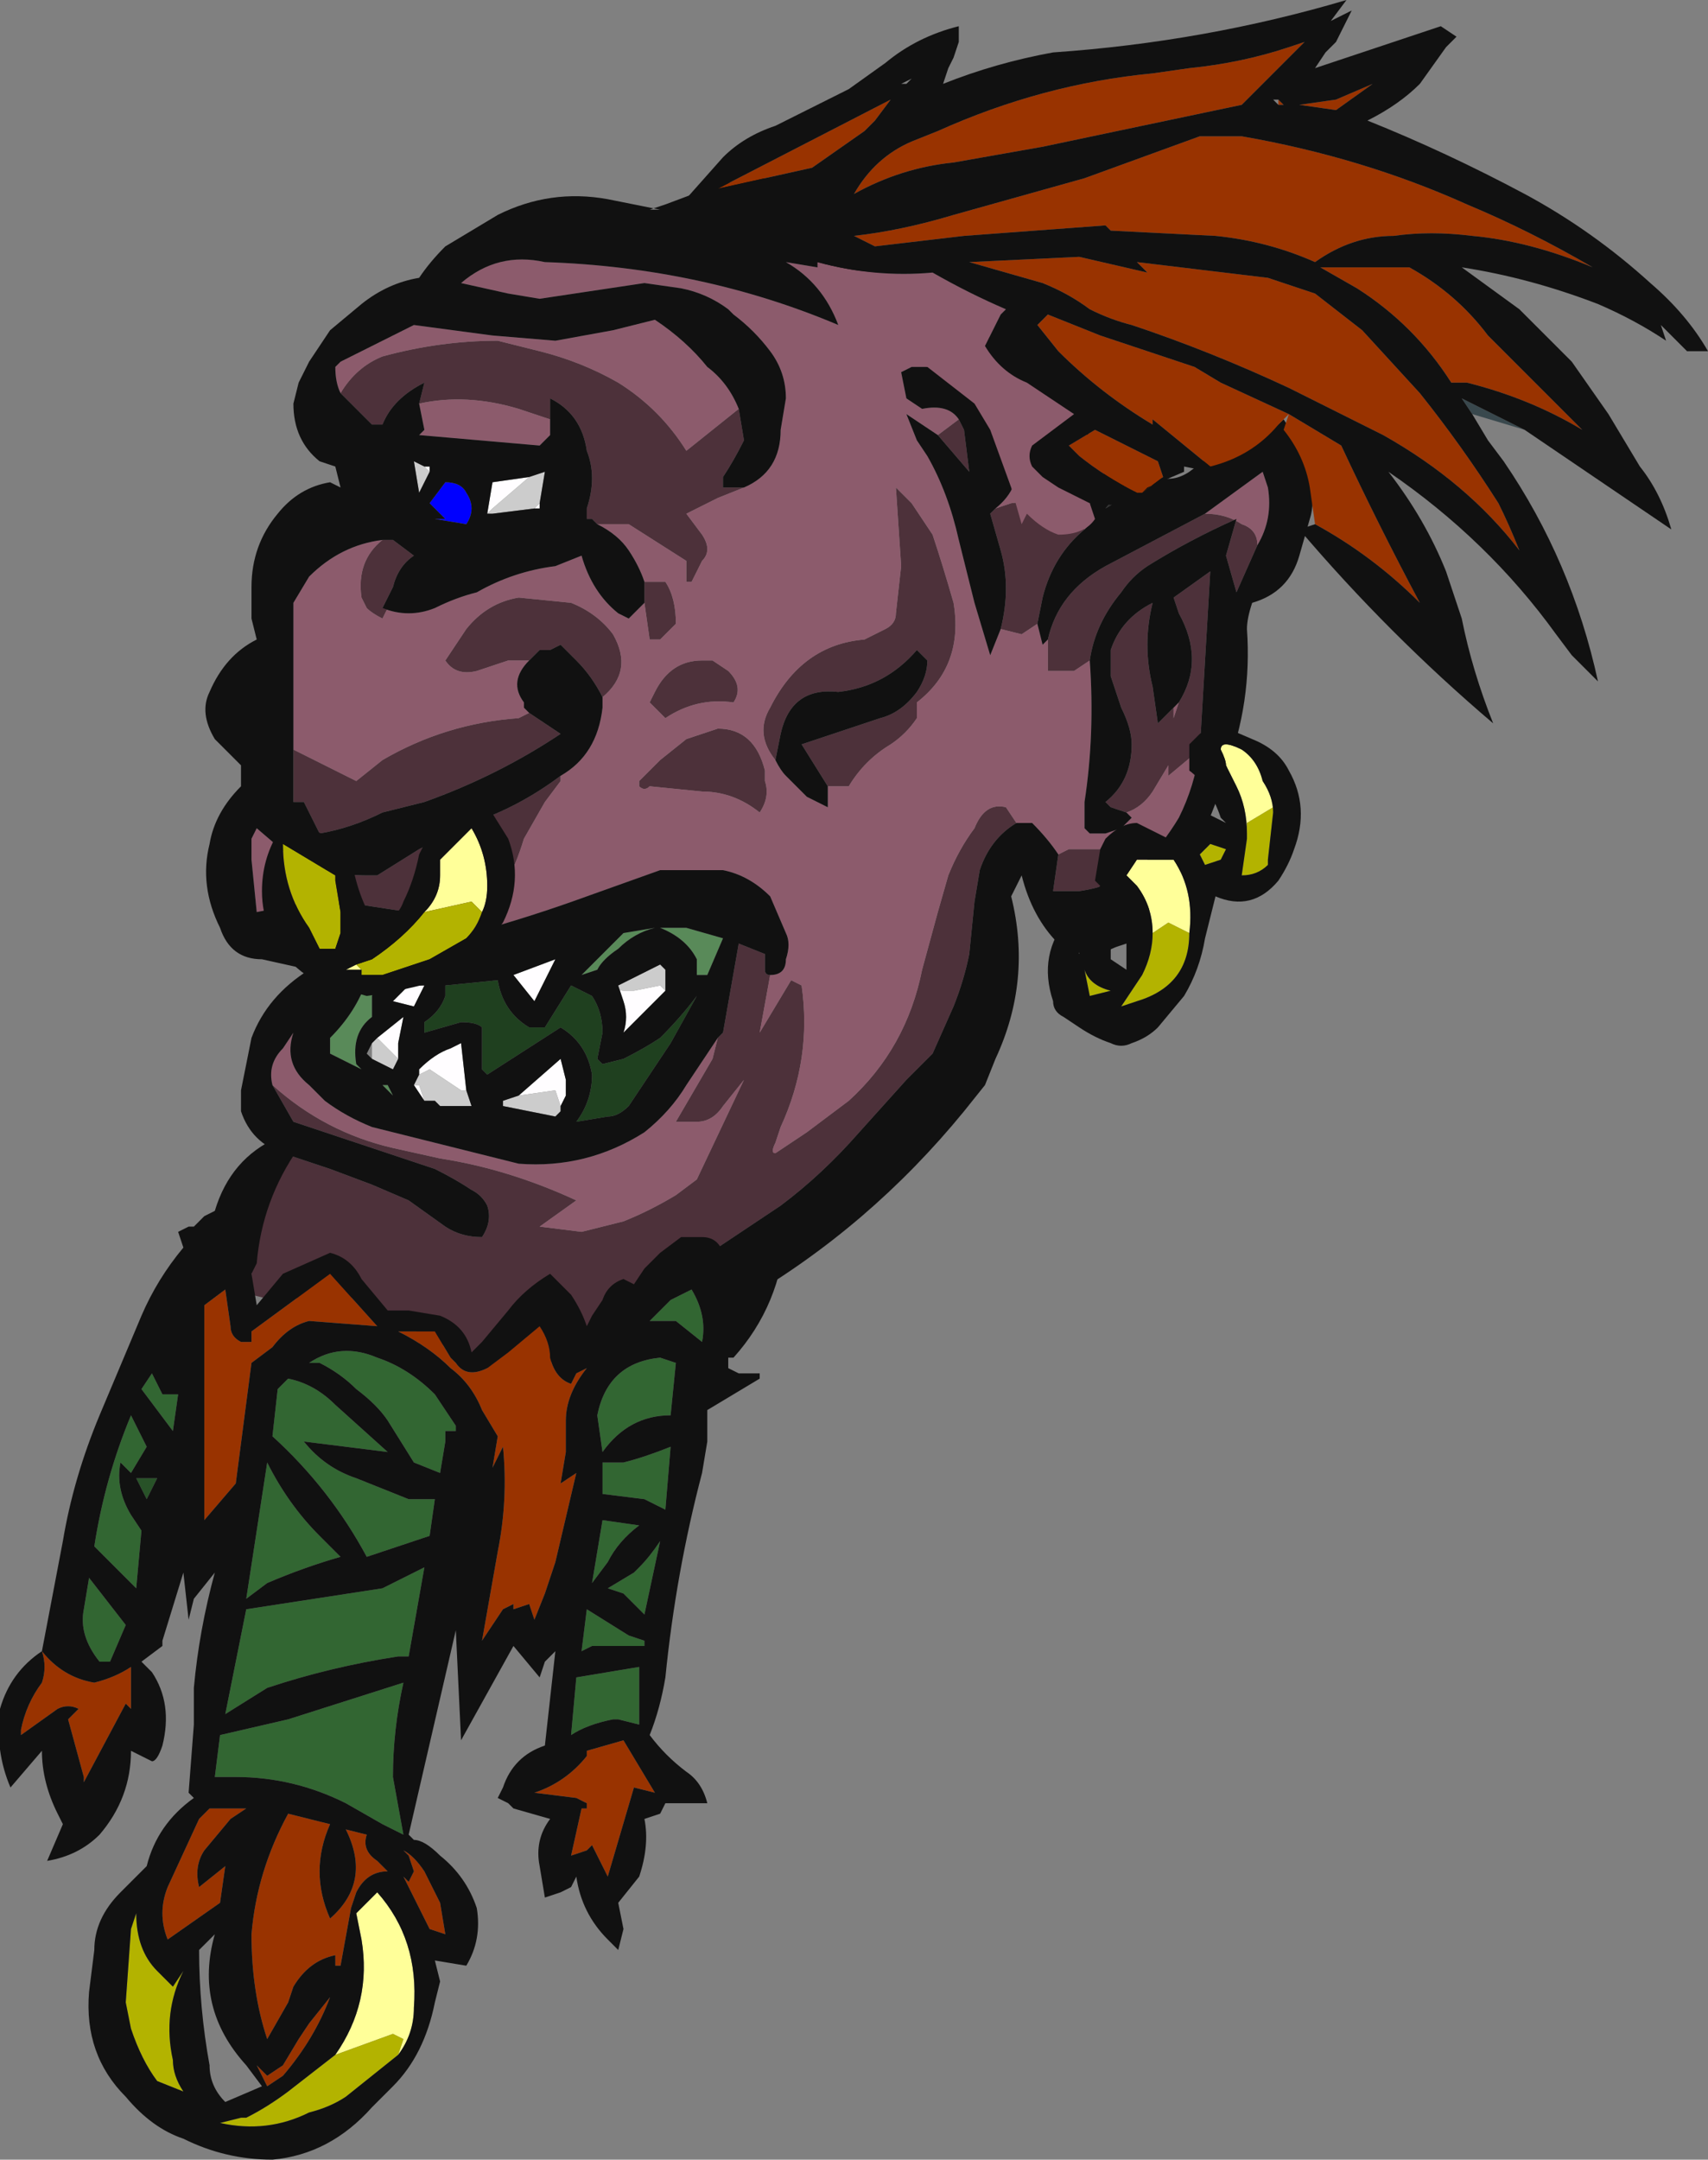 <?xml version="1.0" encoding="UTF-8" standalone="no"?>
<svg xmlns:ffdec="https://www.free-decompiler.com/flash" xmlns:xlink="http://www.w3.org/1999/xlink" ffdec:objectType="frame" height="144.2px" width="114.1px" xmlns="http://www.w3.org/2000/svg">
  <rect width="100%" height="100%" fill="#808080" stroke="none"/>
  <g transform="matrix(1.0, 0.0, 0.0, 1.0, 46.2, 83.65)">
    <use ffdec:characterId="41" height="20.6" transform="matrix(7.0, 0.0, 0.0, 7.0, -46.2, -83.65)" width="16.3" xlink:href="#shape0"/>
  </g>
  <defs>
    <g id="shape0" transform="matrix(1.0, 0.0, 0.0, 1.0, 6.6, 11.95)">
      <path d="M1.85 -9.3 L2.55 -8.95 1.85 -9.3 M2.95 -8.65 L3.5 -8.15 2.95 -8.65" fill="#121212" fill-rule="evenodd" stroke="none"/>
      <path d="M-2.5 -7.45 L-2.55 -7.5 -2.5 -7.5 -2.5 -7.45 M-1.55 -7.4 L-1.9 -7.1 -1.95 -7.05 -1.9 -7.35 -1.55 -7.4 M-1.5 -7.1 L-1.45 -7.15 -1.45 -7.1 -1.5 -7.1 M-2.8 -1.85 L-3.0 -2.05 -2.75 -2.25 -2.8 -2.0 -2.8 -1.85 M-0.25 -2.5 L-0.65 -2.1 Q-0.6 -2.25 -0.65 -2.4 L-0.7 -2.55 Q-0.7 -2.5 -0.65 -2.5 L-0.55 -2.5 -0.3 -2.55 -0.25 -2.5 M-1.95 -1.7 L-2.0 -1.75 -1.95 -1.7 M-2.55 -2.55 L-2.65 -2.35 -2.85 -2.4 -2.7 -2.55 -2.55 -2.55 M-2.6 -1.7 L-2.6 -1.75 Q-2.45 -1.9 -2.3 -1.95 L-2.2 -2.0 -2.15 -1.55 -2.2 -1.55 -2.5 -1.75 -2.6 -1.7 M-2.55 -1.45 L-2.65 -1.6 -2.6 -1.6 -2.55 -1.45 M-1.7 -2.65 L-1.3 -2.8 -1.5 -2.4 -1.7 -2.65 M-1.65 -1.5 L-1.25 -1.85 -1.2 -1.65 -1.2 -1.5 -1.25 -1.4 -1.3 -1.55 -1.65 -1.5" fill="#fffdff" fill-rule="evenodd" stroke="none"/>
      <path d="M-2.35 -7.35 Q-2.2 -7.35 -2.15 -7.25 -2.05 -7.1 -2.15 -6.95 L-2.45 -7.0 -2.35 -7.0 -2.5 -7.15 -2.35 -7.35" fill="#0000ff" fill-rule="evenodd" stroke="none"/>
      <path d="M4.45 -7.4 L3.95 -7.1 4.2 -7.4 4.45 -7.4 M3.9 -7.6 L3.85 -7.75 3.9 -7.6" fill="#333333" fill-rule="evenodd" stroke="none"/>
      <path d="M-2.55 -7.5 L-2.5 -7.45 -2.6 -7.25 -2.65 -7.55 -2.55 -7.5 M-1.95 -7.05 L-1.9 -7.1 -1.55 -7.4 -1.4 -7.45 -1.45 -7.15 -1.5 -7.1 -1.9 -7.05 -1.95 -7.05 M-3.05 -1.85 L-3.05 -2.0 -3.0 -2.05 -2.8 -1.85 -2.85 -1.75 -3.05 -1.85 M-0.7 -2.55 L-0.3 -2.75 -0.25 -2.7 -0.25 -2.5 -0.3 -2.55 -0.55 -2.5 -0.65 -2.5 Q-0.7 -2.5 -0.7 -2.55 M-2.15 -1.55 L-2.1 -1.4 -2.4 -1.4 -2.45 -1.45 -2.55 -1.45 -2.6 -1.6 -2.65 -1.6 -2.6 -1.7 -2.5 -1.75 -2.2 -1.55 -2.15 -1.55 M-1.8 -1.4 L-1.8 -1.45 -1.65 -1.5 -1.3 -1.55 -1.25 -1.4 -1.25 -1.35 -1.3 -1.3 -1.8 -1.4" fill="#cccccc" fill-rule="evenodd" stroke="none"/>
      <path d="M0.05 -2.65 L0.05 -2.8 Q-0.05 -3.0 -0.3 -3.1 L-0.05 -3.1 0.3 -3.0 0.15 -2.65 0.05 -2.65 M-3.1 -2.6 L-3.0 -2.6 -3.05 -2.45 -3.05 -2.25 Q-3.25 -2.1 -3.2 -1.8 L-3.15 -1.75 -3.45 -1.9 -3.45 -2.05 Q-3.2 -2.3 -3.1 -2.6 M-0.7 -2.9 Q-0.85 -2.8 -0.9 -2.7 L-1.05 -2.65 -0.65 -3.05 -0.35 -3.1 Q-0.55 -3.05 -0.7 -2.9 M-2.85 -1.5 L-2.95 -1.6 -2.9 -1.6 -2.85 -1.5" fill="#598a59" fill-rule="evenodd" stroke="none"/>
      <path d="M-2.0 -1.75 L-2.0 -2.15 Q-2.05 -2.2 -2.2 -2.2 L-2.55 -2.1 -2.55 -2.2 Q-2.4 -2.3 -2.35 -2.45 L-2.35 -2.55 -1.85 -2.6 Q-1.8 -2.3 -1.55 -2.15 L-1.4 -2.15 -1.15 -2.55 -0.95 -2.45 Q-0.85 -2.3 -0.85 -2.1 L-0.9 -1.85 -0.85 -1.8 -0.65 -1.85 Q-0.45 -1.95 -0.3 -2.05 -0.1 -2.25 0.05 -2.45 L-0.2 -2.0 Q-0.4 -1.7 -0.6 -1.4 -0.7 -1.3 -0.8 -1.3 L-1.1 -1.25 Q-0.95 -1.45 -0.95 -1.7 -1.0 -2.0 -1.25 -2.15 L-1.95 -1.7 -2.0 -1.75" fill="#1f401f" fill-rule="evenodd" stroke="none"/>
      <path d="M3.75 -6.9 Q3.45 -6.65 3.35 -6.25 L3.3 -6.0 3.15 -5.9 2.95 -5.95 Q3.05 -6.35 2.95 -6.7 L2.85 -7.05 2.9 -7.1 3.05 -7.15 Q3.4 -7.2 3.75 -6.9 M3.4 -5.85 Q3.5 -6.3 3.95 -6.55 L4.9 -7.05 Q5.1 -7.05 5.25 -6.95 5.4 -6.9 5.4 -6.75 L5.2 -6.3 5.1 -6.65 5.2 -7.0 Q4.75 -6.8 4.35 -6.55 4.2 -6.45 4.1 -6.3 3.85 -6.0 3.8 -5.65 L3.65 -5.55 3.4 -5.55 3.4 -5.85 M4.15 -4.2 L4.0 -4.25 3.95 -4.3 Q4.2 -4.5 4.2 -4.85 4.2 -5.0 4.1 -5.2 L4.0 -5.5 4.0 -5.75 Q4.1 -6.05 4.4 -6.2 4.3 -5.8 4.4 -5.4 L4.45 -5.05 4.6 -5.2 4.6 -5.1 4.65 -5.25 Q4.9 -5.65 4.65 -6.1 L4.6 -6.25 4.95 -6.5 4.85 -4.8 4.55 -4.55 4.55 -4.65 4.4 -4.4 Q4.3 -4.25 4.15 -4.2 M4.3 -3.7 Q4.05 -3.5 3.7 -3.45 L3.45 -3.45 3.5 -3.8 3.6 -3.85 4.0 -3.85 4.3 -3.7 M3.1 -4.1 Q2.85 -3.95 2.75 -3.65 L2.7 -3.35 2.65 -2.85 Q2.6 -2.6 2.5 -2.35 L2.3 -1.9 2.05 -1.65 1.6 -1.15 Q1.25 -0.75 0.85 -0.45 L0.1 0.05 -1.65 1.25 -3.3 0.4 -4.0 0.45 -4.2 0.4 -4.2 0.2 Q-4.1 -0.3 -4.0 -0.75 L-3.9 -0.95 -3.45 -0.8 -3.05 -0.65 -2.7 -0.5 -2.35 -0.25 Q-2.2 -0.15 -2.0 -0.15 -1.9 -0.3 -1.95 -0.45 -2.0 -0.55 -2.1 -0.6 -2.25 -0.7 -2.45 -0.8 L-3.8 -1.25 -4.0 -1.6 Q-3.5 -1.15 -2.85 -1.0 L-2.4 -0.9 Q-1.75 -0.8 -1.1 -0.5 L-1.45 -0.25 -1.05 -0.2 -0.65 -0.3 Q-0.4 -0.4 -0.15 -0.55 L0.05 -0.7 0.5 -1.65 0.3 -1.4 Q0.2 -1.25 0.05 -1.25 L-0.15 -1.25 0.2 -1.85 0.25 -2.05 0.3 -2.1 0.45 -2.95 0.7 -2.85 0.7 -2.7 Q0.7 -2.65 0.75 -2.65 L0.65 -2.1 0.95 -2.6 1.05 -2.55 Q1.15 -1.85 0.85 -1.2 L0.8 -1.05 Q0.75 -0.95 0.8 -0.95 0.95 -1.05 1.1 -1.15 L1.5 -1.45 Q2.05 -1.95 2.2 -2.7 L2.35 -3.25 2.45 -3.6 Q2.55 -3.85 2.7 -4.05 2.8 -4.3 3.0 -4.25 L3.1 -4.1 M0.5 -7.3 L0.25 -7.2 Q0.15 -7.15 0.05 -7.1 L-0.05 -7.05 0.1 -6.85 Q0.2 -6.7 0.1 -6.6 L0.0 -6.4 -0.05 -6.4 -0.05 -6.6 -0.6 -6.95 -0.9 -6.95 -0.95 -7.0 -1.0 -7.0 -1.0 -7.1 Q-0.9 -7.4 -1.0 -7.65 -1.05 -8.0 -1.35 -8.15 L-1.35 -7.95 -1.65 -8.05 Q-2.15 -8.2 -2.6 -8.1 L-2.55 -8.3 Q-2.85 -8.15 -2.95 -7.9 L-3.05 -7.9 -3.35 -8.2 Q-3.2 -8.45 -2.95 -8.55 -2.4 -8.7 -1.85 -8.7 L-1.45 -8.6 Q-1.05 -8.5 -0.7 -8.3 -0.3 -8.05 -0.05 -7.65 L0.45 -8.05 0.5 -7.75 Q0.4 -7.55 0.3 -7.4 L0.3 -7.3 0.5 -7.3 M-0.45 -6.4 L-0.25 -6.4 Q-0.15 -6.25 -0.15 -6.0 L-0.3 -5.85 -0.4 -5.85 -0.45 -6.2 -0.45 -6.4 M-2.95 -6.15 L-2.9 -6.15 -2.95 -6.05 Q-3.05 -6.1 -3.1 -6.15 L-3.15 -6.25 Q-3.2 -6.6 -2.95 -6.8 L-2.85 -6.8 -2.65 -6.65 Q-2.8 -6.55 -2.85 -6.35 L-2.95 -6.15 M-3.8 -4.8 L-3.2 -4.5 -2.95 -4.7 Q-2.35 -5.05 -1.65 -5.1 L-1.55 -5.15 -1.25 -4.95 Q-1.85 -4.55 -2.55 -4.3 L-2.95 -4.2 Q-3.25 -4.05 -3.55 -4.0 L-3.7 -4.3 -3.8 -4.3 -3.8 -4.8 M-1.55 -5.65 L-1.75 -5.65 -2.05 -5.55 Q-2.25 -5.5 -2.35 -5.65 L-2.15 -5.95 Q-1.95 -6.2 -1.65 -6.25 L-1.15 -6.2 Q-0.9 -6.1 -0.75 -5.9 -0.55 -5.55 -0.85 -5.3 -0.95 -5.5 -1.1 -5.65 L-1.25 -5.8 -1.35 -5.75 -1.45 -5.75 -1.55 -5.65 M-1.25 -4.55 L-1.25 -4.5 -1.4 -4.3 -1.6 -3.95 Q-1.75 -3.45 -2.05 -3.15 L-3.35 -3.35 -3.65 -3.35 -3.8 -3.75 Q-3.45 -3.6 -3.1 -3.6 L-3.0 -3.6 -2.6 -3.85 -2.1 -4.1 Q-1.65 -4.25 -1.25 -4.55 M0.8 -4.7 Q0.6 -4.95 0.75 -5.2 1.05 -5.8 1.65 -5.85 L1.85 -5.95 Q1.95 -6.0 1.95 -6.1 L2.0 -6.55 1.95 -7.3 2.1 -7.15 Q2.2 -7.0 2.3 -6.85 2.4 -6.55 2.5 -6.2 2.6 -5.6 2.15 -5.25 L2.15 -5.1 Q2.05 -4.95 1.9 -4.85 1.65 -4.7 1.5 -4.45 L1.3 -4.45 1.05 -4.85 1.8 -5.1 Q2.0 -5.15 2.15 -5.35 2.25 -5.5 2.25 -5.65 L2.15 -5.75 Q1.85 -5.4 1.4 -5.35 0.95 -5.4 0.85 -4.95 L0.8 -4.7 M2.55 -7.95 L2.6 -7.85 2.65 -7.45 2.35 -7.8 2.55 -7.95 M0.25 -5.0 Q0.6 -5.0 0.7 -4.6 L0.7 -4.5 Q0.75 -4.35 0.65 -4.2 0.4 -4.4 0.1 -4.4 L-0.4 -4.45 Q-0.45 -4.4 -0.5 -4.45 L-0.5 -4.5 -0.3 -4.7 -0.05 -4.9 0.25 -5.0 M0.2 -5.65 L0.35 -5.55 Q0.5 -5.4 0.4 -5.25 0.05 -5.3 -0.25 -5.1 L-0.4 -5.25 -0.35 -5.35 Q-0.2 -5.65 0.1 -5.65 L0.2 -5.65" fill="#4d313a" fill-rule="evenodd" stroke="none"/>
      <path d="M3.75 -7.85 L3.95 -7.4 Q3.75 -7.2 3.8 -6.95 L3.75 -6.9 Q3.4 -7.2 3.05 -7.15 L2.9 -7.1 Q3.15 -7.3 3.1 -7.6 L3.05 -7.85 2.3 -8.45 2.1 -8.45 2.0 -8.4 2.05 -8.15 2.2 -8.05 Q2.45 -8.1 2.55 -7.95 L2.35 -7.8 2.05 -8.0 2.15 -7.75 2.25 -7.6 Q2.45 -7.25 2.55 -6.8 L2.7 -6.2 2.85 -5.7 2.95 -5.95 3.15 -5.9 3.3 -6.0 3.35 -5.8 3.4 -5.85 3.4 -5.55 3.65 -5.55 3.8 -5.65 Q3.85 -4.95 3.75 -4.3 L3.75 -4.05 3.8 -4.0 3.95 -4.0 4.1 -4.05 4.2 -4.15 4.15 -4.2 Q4.3 -4.25 4.4 -4.4 L4.55 -4.65 4.55 -4.55 4.85 -4.8 Q4.8 -4.45 4.65 -4.15 4.5 -3.9 4.3 -3.7 L4.0 -3.85 3.6 -3.85 3.5 -3.8 Q3.4 -3.95 3.25 -4.1 L3.1 -4.1 3.0 -4.25 Q2.8 -4.3 2.7 -4.05 2.55 -3.85 2.45 -3.6 L2.35 -3.25 2.2 -2.7 Q2.05 -1.95 1.5 -1.45 L1.1 -1.15 Q0.95 -1.05 0.8 -0.95 0.75 -0.95 0.8 -1.05 L0.85 -1.2 Q1.15 -1.85 1.05 -2.55 L0.95 -2.6 0.65 -2.1 0.75 -2.65 Q0.9 -2.65 0.9 -2.8 0.95 -2.95 0.9 -3.05 L0.75 -3.4 Q0.55 -3.6 0.3 -3.65 L-0.3 -3.65 -1.0 -3.4 Q-1.55 -3.2 -2.1 -3.05 L-2.05 -3.15 Q-1.75 -3.45 -1.6 -3.95 L-1.4 -4.3 -1.25 -4.5 -1.25 -4.55 Q-0.9 -4.75 -0.85 -5.2 L-0.85 -5.3 Q-0.55 -5.55 -0.75 -5.9 -0.9 -6.1 -1.15 -6.2 L-1.65 -6.25 Q-1.95 -6.2 -2.15 -5.95 L-2.35 -5.65 Q-2.25 -5.5 -2.05 -5.55 L-1.75 -5.65 -1.55 -5.65 Q-1.75 -5.45 -1.6 -5.25 L-1.6 -5.2 -1.55 -5.15 -1.65 -5.1 Q-2.35 -5.05 -2.95 -4.7 L-3.2 -4.5 -3.8 -4.8 -3.8 -6.2 -3.65 -6.45 Q-3.35 -6.75 -2.95 -6.8 -3.2 -6.6 -3.15 -6.25 L-3.1 -6.15 Q-3.05 -6.1 -2.95 -6.05 L-2.9 -6.15 -2.95 -6.15 Q-2.7 -6.05 -2.45 -6.15 -2.25 -6.25 -2.05 -6.3 -1.7 -6.5 -1.3 -6.55 L-1.05 -6.65 Q-0.95 -6.3 -0.7 -6.1 L-0.6 -6.05 -0.45 -6.2 -0.4 -5.85 -0.3 -5.85 -0.15 -6.0 Q-0.15 -6.25 -0.25 -6.4 L-0.45 -6.4 Q-0.5 -6.55 -0.6 -6.7 -0.7 -6.85 -0.9 -6.95 L-0.6 -6.95 -0.05 -6.6 -0.05 -6.4 0.0 -6.4 0.1 -6.6 Q0.2 -6.7 0.1 -6.85 L-0.05 -7.05 0.05 -7.1 Q0.15 -7.15 0.25 -7.2 L0.5 -7.3 Q0.85 -7.45 0.85 -7.85 L0.9 -8.15 Q0.9 -8.4 0.75 -8.6 0.6 -8.8 0.4 -8.95 L0.35 -9.0 Q0.15 -9.15 -0.1 -9.2 L-0.45 -9.25 -1.45 -9.1 -1.75 -9.15 -2.2 -9.25 Q-1.85 -9.55 -1.4 -9.45 0.1 -9.4 1.4 -8.85 1.25 -9.25 0.9 -9.45 L1.2 -9.4 1.8 -9.35 1.85 -9.3 2.55 -8.95 2.95 -8.65 3.5 -8.15 3.75 -7.85 M4.9 -7.05 L5.45 -7.45 5.5 -7.3 Q5.55 -7.0 5.4 -6.75 5.4 -6.9 5.25 -6.95 5.1 -7.05 4.9 -7.05 M4.6 -5.2 L4.65 -5.25 4.6 -5.1 4.6 -5.2 M-3.35 -8.2 Q-3.4 -8.3 -3.4 -8.45 L-3.35 -8.5 -2.65 -8.85 -1.9 -8.75 -1.3 -8.7 -0.75 -8.8 -0.35 -8.9 Q-0.05 -8.7 0.15 -8.45 0.35 -8.3 0.45 -8.05 L-0.05 -7.65 Q-0.3 -8.05 -0.7 -8.3 -1.05 -8.5 -1.45 -8.6 L-1.85 -8.7 Q-2.4 -8.7 -2.95 -8.55 -3.2 -8.45 -3.35 -8.2 M1.3 -4.45 L1.5 -4.45 Q1.65 -4.7 1.9 -4.85 2.05 -4.95 2.15 -5.1 L2.15 -5.25 Q2.6 -5.6 2.5 -6.2 2.4 -6.55 2.3 -6.85 2.2 -7.0 2.1 -7.15 L1.95 -7.3 2.0 -6.55 1.95 -6.1 Q1.95 -6.0 1.85 -5.95 L1.65 -5.85 Q1.05 -5.8 0.75 -5.2 0.6 -4.95 0.8 -4.7 0.85 -4.6 0.9 -4.55 L1.1 -4.35 Q1.2 -4.3 1.3 -4.25 L1.3 -4.45 M0.2 -5.65 L0.1 -5.65 Q-0.2 -5.65 -0.35 -5.35 L-0.4 -5.25 -0.25 -5.1 Q0.05 -5.3 0.4 -5.25 0.5 -5.4 0.35 -5.55 L0.2 -5.65 M0.25 -5.0 L-0.05 -4.9 -0.3 -4.7 -0.5 -4.5 -0.5 -4.45 Q-0.45 -4.4 -0.4 -4.45 L0.1 -4.4 Q0.4 -4.4 0.65 -4.2 0.75 -4.35 0.7 -4.5 L0.7 -4.6 Q0.6 -5.0 0.25 -5.0 M0.25 -2.05 L0.2 -1.85 -0.15 -1.25 0.05 -1.25 Q0.2 -1.25 0.3 -1.4 L0.5 -1.65 0.05 -0.7 -0.15 -0.55 Q-0.4 -0.4 -0.65 -0.3 L-1.05 -0.2 -1.45 -0.25 -1.1 -0.5 Q-1.75 -0.8 -2.4 -0.9 L-2.85 -1.0 Q-3.5 -1.15 -4.0 -1.6 -4.05 -1.8 -3.9 -1.95 L-3.8 -2.1 Q-3.9 -1.8 -3.65 -1.6 L-3.5 -1.45 Q-3.3 -1.3 -3.05 -1.2 L-1.65 -0.85 Q-1.0 -0.8 -0.45 -1.15 -0.2 -1.35 -0.05 -1.6 L0.25 -2.05 M-2.6 -8.1 Q-2.15 -8.2 -1.65 -8.05 L-1.35 -7.95 -1.35 -7.8 -1.45 -7.7 -2.6 -7.8 -2.55 -7.85 -2.6 -8.1 M-3.8 -3.75 L-3.65 -3.35 -4.15 -3.25 -4.2 -3.75 -4.2 -3.95 -4.15 -4.05 -3.8 -3.75" fill="#8c5b6c" fill-rule="evenodd" stroke="none"/>
      <path d="M4.45 -7.4 Q4.6 -7.35 4.75 -7.45 L4.95 -7.6 5.15 -7.65 Q5.45 -7.75 5.65 -7.95 L5.85 -7.65 5.9 -7.35 Q5.95 -7.15 5.9 -7.0 L5.8 -6.65 Q5.7 -6.3 5.35 -6.2 5.3 -6.05 5.3 -5.95 5.35 -5.25 5.1 -4.6 4.95 -4.05 4.65 -3.6 L4.1 -2.95 Q3.8 -2.75 3.5 -2.95 3.25 -3.2 3.15 -3.6 L3.05 -3.4 Q3.25 -2.6 2.9 -1.85 L2.8 -1.6 2.6 -1.35 Q1.7 -0.25 0.5 0.45 L0.1 0.05 0.85 -0.45 Q1.25 -0.75 1.6 -1.15 L2.05 -1.65 2.3 -1.9 2.5 -2.35 Q2.6 -2.6 2.65 -2.85 L2.7 -3.35 2.75 -3.65 Q2.85 -3.95 3.1 -4.1 L3.25 -4.1 Q3.4 -3.95 3.5 -3.8 L3.45 -3.45 3.7 -3.45 Q4.05 -3.5 4.3 -3.7 4.5 -3.9 4.65 -4.15 4.8 -4.45 4.85 -4.8 L4.95 -6.5 4.6 -6.25 4.65 -6.1 Q4.9 -5.65 4.65 -5.25 L4.6 -5.2 4.45 -5.05 4.4 -5.4 Q4.3 -5.8 4.4 -6.2 4.1 -6.05 4.0 -5.75 L4.0 -5.5 4.1 -5.2 Q4.2 -5.0 4.2 -4.85 4.2 -4.5 3.95 -4.3 L4.0 -4.25 4.15 -4.2 4.2 -4.15 4.1 -4.05 3.95 -4.0 3.8 -4.0 3.75 -4.05 3.75 -4.3 Q3.85 -4.95 3.8 -5.65 3.85 -6.0 4.1 -6.3 4.2 -6.45 4.35 -6.55 4.75 -6.8 5.2 -7.0 L5.1 -6.65 5.2 -6.3 5.4 -6.75 Q5.55 -7.0 5.5 -7.3 L5.45 -7.45 4.9 -7.05 3.95 -6.55 Q3.5 -6.3 3.4 -5.85 L3.35 -5.8 3.3 -6.0 3.35 -6.25 Q3.45 -6.65 3.75 -6.9 L3.8 -6.95 Q3.75 -7.2 3.95 -7.4 L3.75 -7.85 3.85 -7.75 3.9 -7.6 4.2 -7.4 3.95 -7.1 4.45 -7.4 M-3.9 -0.95 Q-4.2 -1.05 -4.3 -1.35 L-4.3 -1.55 Q-4.25 -1.8 -4.2 -2.05 -4.05 -2.45 -3.65 -2.7 L-4.1 -2.8 Q-4.4 -2.8 -4.5 -3.1 -4.7 -3.5 -4.6 -3.9 -4.55 -4.2 -4.3 -4.45 L-4.3 -4.65 -4.55 -4.9 Q-4.7 -5.15 -4.6 -5.35 -4.45 -5.7 -4.15 -5.85 L-4.2 -6.05 -4.2 -6.35 Q-4.2 -6.75 -3.95 -7.05 -3.75 -7.3 -3.45 -7.35 L-3.35 -7.3 -3.4 -7.5 -3.55 -7.55 Q-3.8 -7.75 -3.8 -8.1 L-3.75 -8.3 -3.65 -8.5 -3.45 -8.8 -3.15 -9.05 Q-2.9 -9.25 -2.6 -9.3 -2.5 -9.45 -2.35 -9.6 L-1.85 -9.9 Q-1.35 -10.15 -0.8 -10.05 L-0.3 -9.95 -0.4 -9.95 -0.25 -10.0 0.15 -10.15 Q0.45 -10.25 0.75 -10.25 L1.8 -9.35 1.2 -9.4 0.9 -9.45 Q1.25 -9.25 1.4 -8.85 0.1 -9.4 -1.4 -9.45 -1.85 -9.55 -2.2 -9.25 L-1.75 -9.15 -1.45 -9.1 -0.45 -9.25 -0.1 -9.2 Q0.15 -9.15 0.35 -9.0 L0.4 -8.95 Q0.6 -8.8 0.75 -8.6 0.9 -8.4 0.9 -8.15 L0.85 -7.85 Q0.85 -7.45 0.5 -7.3 L0.3 -7.3 0.3 -7.4 Q0.4 -7.55 0.5 -7.75 L0.45 -8.05 Q0.35 -8.3 0.15 -8.45 -0.05 -8.7 -0.35 -8.9 L-0.75 -8.8 -1.3 -8.7 -1.9 -8.75 -2.65 -8.85 -3.35 -8.5 -3.4 -8.45 Q-3.4 -8.3 -3.35 -8.2 L-3.05 -7.9 -2.95 -7.9 Q-2.85 -8.15 -2.55 -8.3 L-2.6 -8.1 -2.55 -7.85 -2.6 -7.8 -1.45 -7.7 -1.35 -7.8 -1.35 -7.95 -1.35 -8.15 Q-1.05 -8.0 -1.0 -7.65 -0.9 -7.4 -1.0 -7.1 L-1.0 -7.0 -0.95 -7.0 -0.9 -6.95 Q-0.7 -6.85 -0.6 -6.7 -0.5 -6.55 -0.45 -6.4 L-0.45 -6.2 -0.6 -6.05 -0.7 -6.1 Q-0.95 -6.3 -1.05 -6.65 L-1.3 -6.55 Q-1.7 -6.5 -2.05 -6.3 -2.25 -6.25 -2.45 -6.15 -2.7 -6.05 -2.95 -6.15 L-2.85 -6.35 Q-2.8 -6.55 -2.65 -6.65 L-2.85 -6.8 -2.95 -6.8 Q-3.35 -6.75 -3.65 -6.45 L-3.8 -6.2 -3.8 -4.8 -3.8 -4.3 -3.7 -4.3 -3.55 -4.0 Q-3.25 -4.05 -2.95 -4.2 L-2.55 -4.3 Q-1.85 -4.55 -1.25 -4.95 L-1.55 -5.15 -1.6 -5.2 -1.6 -5.25 Q-1.75 -5.45 -1.55 -5.65 L-1.45 -5.75 -1.35 -5.75 -1.25 -5.8 -1.1 -5.65 Q-0.95 -5.5 -0.85 -5.3 L-0.85 -5.2 Q-0.9 -4.75 -1.25 -4.55 -1.65 -4.25 -2.1 -4.1 L-2.6 -3.85 -3.0 -3.6 -3.1 -3.6 Q-3.45 -3.6 -3.8 -3.75 L-4.15 -4.05 -4.2 -3.95 -4.2 -3.75 -4.15 -3.25 -3.65 -3.35 -3.35 -3.35 -2.05 -3.15 -2.1 -3.05 Q-1.55 -3.2 -1.0 -3.4 L-0.3 -3.65 0.3 -3.65 Q0.55 -3.6 0.75 -3.4 L0.9 -3.05 Q0.95 -2.95 0.9 -2.8 0.9 -2.65 0.75 -2.65 0.7 -2.65 0.7 -2.7 L0.7 -2.85 0.45 -2.95 0.3 -2.1 0.25 -2.05 -0.05 -1.6 Q-0.2 -1.35 -0.45 -1.15 -1.0 -0.8 -1.65 -0.85 L-3.05 -1.2 Q-3.3 -1.3 -3.5 -1.45 L-3.65 -1.6 Q-3.9 -1.8 -3.8 -2.1 L-3.9 -1.95 Q-4.05 -1.8 -4.0 -1.6 L-3.8 -1.25 -2.45 -0.8 Q-2.25 -0.7 -2.1 -0.6 -2.0 -0.55 -1.95 -0.45 -1.9 -0.3 -2.0 -0.15 -2.2 -0.15 -2.35 -0.25 L-2.7 -0.5 -3.05 -0.65 -3.45 -0.8 -3.9 -0.95 M2.55 -7.95 Q2.45 -8.1 2.2 -8.05 L2.05 -8.15 2.0 -8.4 2.1 -8.45 2.3 -8.45 3.05 -7.85 3.1 -7.6 Q3.15 -7.3 2.9 -7.1 L2.85 -7.05 2.95 -6.7 Q3.05 -6.35 2.95 -5.95 L2.85 -5.7 2.7 -6.2 2.55 -6.8 Q2.45 -7.25 2.25 -7.6 L2.15 -7.75 2.05 -8.0 2.35 -7.8 2.65 -7.45 2.6 -7.85 2.55 -7.95 M0.8 -4.7 L0.85 -4.95 Q0.95 -5.4 1.4 -5.35 1.85 -5.4 2.15 -5.75 L2.25 -5.65 Q2.25 -5.5 2.15 -5.35 2.0 -5.15 1.8 -5.1 L1.05 -4.85 1.3 -4.45 1.3 -4.25 Q1.2 -4.3 1.1 -4.35 L0.9 -4.55 Q0.85 -4.6 0.8 -4.7 M0.05 -2.65 L0.15 -2.65 0.3 -3.0 -0.05 -3.1 -0.3 -3.1 Q-0.05 -3.0 0.05 -2.8 L0.05 -2.65 M-2.55 -7.5 L-2.65 -7.55 -2.6 -7.25 -2.5 -7.45 -2.5 -7.5 -2.55 -7.5 M-2.35 -7.35 L-2.5 -7.15 -2.35 -7.0 -2.45 -7.0 -2.15 -6.95 Q-2.05 -7.1 -2.15 -7.25 -2.2 -7.35 -2.35 -7.35 M-1.55 -7.4 L-1.9 -7.35 -1.95 -7.05 -1.9 -7.05 -1.5 -7.1 -1.45 -7.1 -1.45 -7.15 -1.4 -7.45 -1.55 -7.4 M-3.1 -2.6 Q-3.2 -2.3 -3.45 -2.05 L-3.45 -1.9 -3.15 -1.75 -3.2 -1.8 Q-3.25 -2.1 -3.05 -2.25 L-3.05 -2.45 -3.0 -2.6 -3.1 -2.6 M-3.05 -1.85 L-2.85 -1.75 -2.8 -1.85 -2.8 -2.0 -2.75 -2.25 -3.0 -2.05 -3.05 -2.0 -3.1 -1.9 -3.05 -1.85 M-0.7 -2.9 Q-0.55 -3.05 -0.35 -3.1 L-0.65 -3.05 -1.05 -2.65 -0.9 -2.7 Q-0.85 -2.8 -0.7 -2.9 M-0.25 -2.5 L-0.25 -2.7 -0.3 -2.75 -0.7 -2.55 -0.65 -2.4 Q-0.6 -2.25 -0.65 -2.1 L-0.25 -2.5 M-0.7 -2.55 L-0.7 -2.55 M-1.95 -1.7 L-1.25 -2.15 Q-1.0 -2.0 -0.95 -1.7 -0.95 -1.45 -1.1 -1.25 L-0.8 -1.3 Q-0.7 -1.3 -0.6 -1.4 -0.4 -1.7 -0.2 -2.0 L0.05 -2.45 Q-0.1 -2.25 -0.3 -2.05 -0.45 -1.95 -0.65 -1.85 L-0.85 -1.8 -0.9 -1.85 -0.85 -2.1 Q-0.85 -2.3 -0.95 -2.45 L-1.15 -2.55 -1.4 -2.15 -1.55 -2.15 Q-1.8 -2.3 -1.85 -2.6 L-2.35 -2.55 -2.35 -2.45 Q-2.4 -2.3 -2.55 -2.2 L-2.55 -2.1 -2.2 -2.2 Q-2.05 -2.2 -2.0 -2.15 L-2.0 -1.75 -1.95 -1.7 M-2.15 -1.55 L-2.2 -2.0 -2.3 -1.95 Q-2.45 -1.9 -2.6 -1.75 L-2.6 -1.7 -2.65 -1.6 -2.55 -1.45 -2.45 -1.45 -2.4 -1.4 -2.1 -1.4 -2.15 -1.55 M-2.55 -2.55 L-2.7 -2.55 -2.85 -2.4 -2.65 -2.35 -2.55 -2.55 M-1.7 -2.65 L-1.5 -2.4 -1.3 -2.8 -1.7 -2.65 M-1.8 -1.45 L-1.8 -1.4 -1.3 -1.3 -1.25 -1.35 -1.25 -1.4 -1.2 -1.5 -1.2 -1.65 -1.25 -1.85 -1.65 -1.5 -1.8 -1.45 M-2.85 -1.5 L-2.9 -1.6 -2.95 -1.6 -2.85 -1.5" fill="#111111" fill-rule="evenodd" stroke="none"/>
      <path d="M4.4 -3.05 Q4.4 -3.3 4.25 -3.5 L4.15 -3.6 4.25 -3.75 4.6 -3.75 Q4.8 -3.45 4.75 -3.05 L4.55 -3.15 4.4 -3.05 M5.3 -4.0 Q5.3 -4.25 5.2 -4.45 L5.1 -4.65 Q5.1 -4.7 5.05 -4.8 5.05 -4.9 5.25 -4.8 5.4 -4.7 5.45 -4.5 5.55 -4.35 5.55 -4.2 L5.55 -4.25 5.3 -4.1 5.3 -4.0 M-2.55 -3.25 Q-2.4 -3.4 -2.4 -3.6 L-2.4 -3.75 -2.1 -4.05 Q-1.95 -3.8 -1.95 -3.5 -1.95 -3.35 -2.0 -3.25 L-2.1 -3.35 -2.55 -3.25 M-3.15 -2.7 L-3.3 -2.7 -3.2 -2.75 -3.15 -2.7 M-3.4 7.65 Q-3.05 7.15 -3.15 6.55 L-3.2 6.3 -3.0 6.1 Q-2.6 6.55 -2.65 7.2 -2.65 7.45 -2.8 7.65 L-2.75 7.5 -2.85 7.45 -3.4 7.65 M-4.3 8.25 L-4.25 8.25 -4.3 8.25" fill="#ffff99" fill-rule="evenodd" stroke="none"/>
      <path d="M7.45 -8.0 L7.35 -8.15 7.95 -7.85 7.45 -8.0 M2.0 -11.15 L2.05 -11.15 2.0 -11.15" fill="#39484d" fill-rule="evenodd" stroke="none"/>
      <path d="M-5.3 2.15 L-5.1 2.15 -5.2 2.35 -5.3 2.15" fill="#285228" fill-rule="evenodd" stroke="none"/>
      <path d="M0.25 -10.15 L1.9 -11.0 1.75 -10.8 1.65 -10.7 1.15 -10.35 0.25 -10.15 M4.25 -7.25 Q3.95 -7.4 3.7 -7.6 L3.6 -7.7 3.85 -7.85 4.45 -7.55 4.5 -7.4 4.3 -7.25 4.25 -7.25 M4.95 -7.5 L4.4 -7.95 4.4 -7.9 Q3.9 -8.2 3.5 -8.6 L3.3 -8.85 3.4 -8.95 3.9 -8.75 4.8 -8.45 5.05 -8.3 5.7 -8.0 6.2 -7.7 Q6.55 -6.95 6.95 -6.2 6.5 -6.65 5.95 -6.95 L5.9 -7.3 Q5.85 -7.6 5.65 -7.85 L5.7 -8.0 5.6 -7.9 Q5.35 -7.6 4.95 -7.5 M6.5 -11.15 L6.15 -10.9 5.8 -10.95 6.15 -11.0 6.5 -11.15 M7.45 -9.7 Q7.05 -9.75 6.7 -9.7 6.3 -9.7 5.95 -9.45 5.5 -9.65 5.0 -9.7 L4.0 -9.75 3.95 -9.8 2.6 -9.7 1.75 -9.6 1.55 -9.7 Q2.0 -9.75 2.5 -9.9 L3.75 -10.25 4.85 -10.65 5.25 -10.65 Q6.4 -10.45 7.4 -10.0 8.0 -9.75 8.6 -9.4 8.0 -9.65 7.45 -9.7 M6.85 -9.4 Q7.3 -9.15 7.6 -8.75 L8.5 -7.85 Q8.0 -8.15 7.4 -8.3 L7.25 -8.3 Q6.9 -8.85 6.35 -9.2 L6.0 -9.4 6.85 -9.4 M6.95 -8.2 Q7.35 -7.7 7.7 -7.15 7.8 -6.95 7.9 -6.7 7.4 -7.35 6.6 -7.8 L5.7 -8.25 Q4.95 -8.6 4.2 -8.85 4.0 -8.9 3.8 -9.0 3.6 -9.15 3.35 -9.25 L2.65 -9.45 3.7 -9.5 4.35 -9.35 4.25 -9.45 5.5 -9.3 5.95 -9.15 6.4 -8.8 6.95 -8.2 M4.75 -11.3 Q5.25 -11.35 5.7 -11.5 L5.85 -11.55 5.25 -10.95 3.35 -10.55 2.5 -10.4 Q2.0 -10.35 1.55 -10.1 1.75 -10.45 2.1 -10.6 L2.35 -10.7 Q3.35 -11.15 4.4 -11.25 L4.75 -11.3 M5.6 -11.0 L5.65 -10.95 5.6 -10.95 5.6 -11.0 M-6.2 3.8 Q-6.0 4.05 -5.7 4.1 -5.5 4.05 -5.35 3.95 L-5.35 4.35 -5.4 4.3 -5.8 5.05 -5.8 5.0 -5.95 4.45 -5.85 4.35 Q-5.95 4.3 -6.05 4.35 L-6.4 4.6 -6.4 4.55 Q-6.35 4.3 -6.2 4.1 -6.15 3.95 -6.2 3.8 M-1.2 1.6 L-1.2 1.9 -1.25 2.2 -1.1 2.1 -1.3 2.95 -1.4 3.25 -1.5 3.5 -1.55 3.35 -1.7 3.4 -1.7 3.35 -1.8 3.4 -2.0 3.7 -1.85 2.85 Q-1.75 2.35 -1.8 1.85 L-1.9 2.05 -1.85 1.75 -2.0 1.5 Q-2.1 1.25 -2.3 1.1 -2.5 0.9 -2.8 0.75 L-2.45 0.75 -2.3 1.0 -2.25 1.05 Q-2.15 1.2 -1.95 1.1 L-1.75 0.95 -1.45 0.7 Q-1.35 0.85 -1.35 1.0 -1.3 1.2 -1.15 1.25 L-1.1 1.15 -1.0 1.1 Q-1.2 1.35 -1.2 1.6 M-3.0 0.7 L-3.65 0.65 Q-3.85 0.7 -4.0 0.9 L-4.2 1.05 -4.35 2.2 -4.65 2.55 -4.65 0.5 -4.45 0.35 -4.4 0.7 Q-4.4 0.8 -4.3 0.85 L-4.2 0.85 -4.2 0.75 -3.45 0.2 -3.0 0.7 M-5.0 6.05 L-4.7 5.4 -4.6 5.3 -4.25 5.3 -4.4 5.4 -4.65 5.7 Q-4.75 5.85 -4.7 6.05 L-4.45 5.85 -4.5 6.2 -5.0 6.55 Q-5.1 6.3 -5.0 6.05 M-3.1 5.55 Q-3.15 5.7 -3.0 5.8 L-2.9 5.9 Q-3.1 5.9 -3.2 6.1 L-3.25 6.25 -3.35 6.8 -3.4 6.8 -3.4 6.7 Q-3.65 6.75 -3.8 7.0 L-3.85 7.15 -4.05 7.5 Q-4.2 7.05 -4.2 6.5 -4.15 5.9 -3.85 5.35 L-3.45 5.45 Q-3.65 5.9 -3.45 6.35 -3.05 6.0 -3.3 5.5 L-3.1 5.55 M-1.0 4.75 L-0.65 4.65 -0.35 5.15 -0.55 5.1 -0.8 5.95 -0.95 5.65 -1.0 5.7 -1.15 5.75 -1.05 5.3 -1.0 5.3 -1.0 5.25 -1.1 5.2 -1.5 5.15 Q-1.2 5.05 -1.0 4.8 L-1.0 4.75 M-2.65 5.9 L-2.7 5.75 -2.75 5.7 Q-2.65 5.75 -2.55 5.9 L-2.4 6.2 -2.35 6.5 -2.5 6.45 -2.75 5.95 -2.7 6.0 -2.65 5.9 M-3.65 7.35 L-3.45 7.1 Q-3.6 7.5 -3.9 7.85 L-4.05 7.95 -4.15 7.75 -4.05 7.85 -3.9 7.75 -3.75 7.5 -3.65 7.35" fill="#993300" fill-rule="evenodd" stroke="none"/>
      <path d="M-3.45 0.0 L-3.9 0.2 -3.95 0.15 -3.85 -0.1 -3.75 -0.45 Q-3.7 -0.65 -3.55 -0.75 L-3.4 -0.7 Q-3.25 -0.7 -3.3 -0.55 L-3.4 -0.45 Q-3.45 -0.3 -3.35 -0.15 L-3.45 0.0" fill="#4d313a" fill-rule="evenodd" stroke="none"/>
      <path d="M1.2 -9.4 L1.2 -9.45 Q1.75 -9.3 2.3 -9.35 2.65 -9.15 3.0 -9.0 L2.95 -8.95 2.8 -8.65 Q2.95 -8.4 3.2 -8.3 L3.65 -8.0 3.25 -7.7 Q3.2 -7.6 3.25 -7.5 L3.35 -7.4 3.3 -7.25 3.5 -7.3 3.8 -7.15 3.85 -7.0 Q3.75 -6.85 3.5 -6.85 3.35 -6.9 3.2 -7.05 L3.15 -6.95 3.05 -7.3 2.85 -7.85 2.7 -8.1 2.25 -8.45 Q1.9 -8.6 1.65 -8.85 L1.4 -9.1 Q1.35 -9.15 1.35 -9.25 L1.4 -9.25 1.2 -9.4" fill="#8c5b6c" fill-rule="evenodd" stroke="none"/>
      <path d="M0.1 0.85 L-0.15 0.65 -0.4 0.65 -0.2 0.45 0.0 0.35 Q0.15 0.6 0.1 0.85 M-0.15 1.05 L-0.2 1.55 Q-0.6 1.55 -0.85 1.9 L-0.9 1.55 Q-0.8 1.05 -0.3 1.0 L-0.15 1.05 M-2.25 1.65 L-2.25 1.7 -2.35 1.7 Q-2.35 1.75 -2.35 1.8 L-2.4 2.1 -2.65 2.0 -2.9 1.6 Q-3.0 1.45 -3.2 1.3 -3.35 1.15 -3.55 1.05 L-3.65 1.05 Q-3.35 0.85 -3.0 1.0 -2.7 1.1 -2.45 1.35 L-2.25 1.65 M-2.45 2.35 L-2.5 2.7 -3.1 2.9 Q-3.45 2.25 -4.0 1.75 L-3.95 1.3 -3.85 1.2 Q-3.6 1.25 -3.4 1.45 L-2.9 1.9 -3.7 1.8 Q-3.5 2.05 -3.2 2.15 L-2.7 2.35 -2.45 2.35 M-0.2 1.85 L-0.25 2.45 -0.45 2.35 -0.85 2.3 -0.85 2.0 -0.65 2.0 Q-0.45 1.95 -0.2 1.85 M-0.95 3.15 L-0.85 2.55 -0.5 2.6 Q-0.7 2.75 -0.8 2.95 L-0.95 3.15 M-0.5 3.0 Q-0.4 2.9 -0.3 2.75 L-0.45 3.45 -0.55 3.35 Q-0.6 3.3 -0.65 3.25 L-0.8 3.2 -0.55 3.05 -0.5 3.0 M-5.15 1.15 L-5.05 1.35 -4.9 1.35 -4.95 1.7 -5.25 1.3 -5.15 1.15 M-5.35 2.1 L-5.45 2.0 Q-5.5 2.25 -5.35 2.5 L-5.25 2.65 -5.3 3.2 -5.7 2.8 Q-5.6 2.15 -5.35 1.55 L-5.2 1.85 -5.35 2.1 M-2.95 3.2 Q-2.75 3.1 -2.55 3.0 L-2.7 3.85 -2.8 3.85 Q-3.45 3.95 -4.05 4.15 L-4.45 4.4 -4.25 3.4 -2.95 3.2 M-3.55 2.7 L-3.35 2.9 Q-3.7 3.0 -4.05 3.15 L-4.25 3.3 -4.05 2.0 Q-3.85 2.4 -3.55 2.7 M-5.65 3.9 Q-5.85 3.65 -5.8 3.4 L-5.75 3.1 -5.4 3.55 -5.55 3.9 -5.65 3.9 M-4.55 5.0 L-4.5 4.6 -3.85 4.45 -2.75 4.1 Q-2.85 4.55 -2.85 5.0 L-2.75 5.55 -2.95 5.45 -3.3 5.25 Q-3.8 5.0 -4.35 5.0 L-4.55 5.0 M-0.45 3.7 L-0.45 3.75 -0.95 3.75 -1.05 3.8 -1.0 3.4 -0.6 3.65 -0.45 3.7 M-1.15 4.6 L-1.1 4.05 -0.5 3.95 -0.5 4.5 -0.7 4.45 -0.75 4.45 Q-1.0 4.5 -1.15 4.6" fill="#326632" fill-rule="evenodd" stroke="none"/>
      <path d="M4.75 -3.05 Q4.75 -2.55 4.25 -2.4 L4.1 -2.35 4.3 -2.65 Q4.4 -2.85 4.4 -3.05 L4.55 -3.15 4.75 -3.05 M5.55 -4.2 L5.5 -3.75 5.5 -3.7 Q5.4 -3.6 5.25 -3.6 L5.3 -3.95 5.3 -4.0 5.3 -4.1 5.55 -4.25 5.55 -4.2 M4.85 -3.8 L4.95 -3.9 5.1 -3.85 5.05 -3.75 4.9 -3.7 4.85 -3.8 M4.0 -2.5 L3.8 -2.45 3.75 -2.7 Q3.8 -2.55 4.0 -2.5 M-2.0 -3.25 Q-2.05 -3.1 -2.15 -3.0 L-2.5 -2.8 -2.95 -2.65 -3.15 -2.65 -3.15 -2.7 -3.2 -2.75 -3.05 -2.8 Q-2.75 -3.0 -2.55 -3.25 L-2.1 -3.35 -2.0 -3.25 M-3.9 -3.9 L-3.4 -3.6 -3.4 -3.55 -3.35 -3.25 -3.35 -3.05 -3.4 -2.9 -3.55 -2.9 -3.65 -3.1 Q-3.9 -3.45 -3.9 -3.9 M-5.3 6.3 Q-5.3 6.65 -5.1 6.85 L-4.95 7.0 -4.85 6.85 Q-5.05 7.25 -4.95 7.7 -4.95 7.85 -4.85 8.0 L-5.1 7.9 Q-5.25 7.7 -5.35 7.4 L-5.4 7.15 -5.35 6.45 -5.3 6.3 M-2.8 7.65 L-3.3 8.05 Q-3.45 8.15 -3.65 8.2 -4.05 8.4 -4.5 8.3 L-4.3 8.25 -4.25 8.25 Q-4.05 8.15 -3.85 8.0 L-3.4 7.65 -2.85 7.45 -2.75 7.5 -2.8 7.65" fill="#b3b300" fill-rule="evenodd" stroke="none"/>
      <path d="M0.25 -10.15 L-0.1 -10.0 0.3 -10.45 Q0.5 -10.65 0.8 -10.75 L1.5 -11.1 1.85 -11.35 Q2.15 -11.6 2.55 -11.7 L2.55 -11.55 2.5 -11.4 2.45 -11.3 2.4 -11.15 Q2.9 -11.35 3.45 -11.45 4.9 -11.55 6.25 -11.95 L6.1 -11.75 6.3 -11.85 6.15 -11.55 6.05 -11.45 5.95 -11.3 7.15 -11.7 7.3 -11.6 7.2 -11.5 6.95 -11.15 Q6.75 -10.95 6.45 -10.8 7.2 -10.5 7.95 -10.1 8.6 -9.75 9.15 -9.25 9.5 -8.95 9.7 -8.6 L9.5 -8.6 9.25 -8.85 9.3 -8.7 Q9.0 -8.9 8.65 -9.05 8.0 -9.3 7.35 -9.4 L7.9 -9.0 8.4 -8.5 8.75 -8.0 9.05 -7.5 Q9.25 -7.25 9.35 -6.9 L7.95 -7.85 7.35 -8.15 7.45 -8.0 7.6 -7.75 7.75 -7.55 Q8.4 -6.6 8.65 -5.45 L8.4 -5.7 8.25 -5.9 Q7.6 -6.8 6.65 -7.45 7.0 -7.0 7.2 -6.5 L7.35 -6.05 Q7.45 -5.55 7.65 -5.05 6.65 -5.9 5.8 -6.9 L5.95 -6.95 Q6.5 -6.65 6.95 -6.2 6.55 -6.95 6.2 -7.7 L5.7 -8.0 5.05 -8.3 4.8 -8.45 3.9 -8.75 3.4 -8.95 3.3 -8.85 3.5 -8.6 Q3.9 -8.2 4.4 -7.9 L4.4 -7.95 4.95 -7.5 4.95 -7.45 4.7 -7.5 4.7 -7.45 4.35 -7.3 4.3 -7.25 4.5 -7.4 4.45 -7.55 3.85 -7.85 3.6 -7.7 3.7 -7.6 Q3.95 -7.4 4.25 -7.25 L4.45 -7.1 3.8 -7.15 3.5 -7.3 3.35 -7.4 3.25 -7.5 Q3.2 -7.6 3.25 -7.7 L3.65 -8.0 3.2 -8.3 Q2.95 -8.4 2.8 -8.65 L2.95 -8.95 3.0 -9.0 Q2.65 -9.15 2.3 -9.35 1.75 -9.3 1.2 -9.45 L1.2 -9.4 Q0.8 -9.65 0.45 -9.95 L0.25 -10.15 1.15 -10.35 1.65 -10.7 1.75 -10.8 1.9 -11.0 0.25 -10.15 M4.75 -11.3 L4.4 -11.25 Q3.35 -11.15 2.35 -10.7 L2.1 -10.6 Q1.75 -10.45 1.55 -10.1 2.0 -10.35 2.5 -10.4 L3.35 -10.55 5.25 -10.95 5.85 -11.55 5.7 -11.5 Q5.25 -11.35 4.75 -11.3 M6.95 -8.2 L6.4 -8.8 5.95 -9.15 5.5 -9.3 4.25 -9.45 4.35 -9.35 3.7 -9.5 2.65 -9.45 3.35 -9.25 Q3.6 -9.15 3.8 -9.0 4.0 -8.9 4.2 -8.85 4.95 -8.6 5.7 -8.25 L6.6 -7.8 Q7.4 -7.35 7.9 -6.7 7.8 -6.95 7.7 -7.15 7.35 -7.7 6.95 -8.2 M6.85 -9.4 L6.0 -9.4 6.35 -9.2 Q6.9 -8.85 7.25 -8.3 L7.4 -8.3 Q8.0 -8.15 8.5 -7.85 L7.6 -8.75 Q7.3 -9.15 6.85 -9.4 M7.45 -9.7 Q8.0 -9.65 8.6 -9.4 8.0 -9.75 7.4 -10.0 6.4 -10.45 5.25 -10.65 L4.85 -10.65 3.75 -10.25 2.5 -9.9 Q2.0 -9.75 1.55 -9.7 L1.75 -9.6 2.6 -9.7 3.95 -9.8 4.0 -9.75 5.0 -9.7 Q5.5 -9.65 5.95 -9.45 6.3 -9.7 6.7 -9.7 7.05 -9.75 7.45 -9.7 M6.5 -11.15 L6.15 -11.0 5.8 -10.95 6.15 -10.9 6.5 -11.15 M5.6 -11.0 L5.55 -11.0 5.6 -10.95 5.65 -10.95 5.6 -11.0 M2.05 -11.15 L2.1 -11.2 2.0 -11.15 2.05 -11.15 M4.75 -3.05 Q4.8 -3.45 4.6 -3.75 L4.25 -3.75 4.15 -3.6 4.25 -3.5 Q4.4 -3.3 4.4 -3.05 4.4 -2.85 4.3 -2.65 L4.1 -2.35 4.25 -2.4 Q4.75 -2.55 4.75 -3.05 M3.95 -3.95 Q4.1 -4.1 4.25 -4.1 L4.65 -3.9 4.7 -4.0 Q4.75 -4.15 4.9 -4.2 L5.1 -4.1 5.05 -4.15 Q4.95 -4.45 4.75 -4.6 L4.75 -4.85 4.85 -4.95 5.0 -5.05 5.35 -4.9 Q5.6 -4.8 5.7 -4.6 5.9 -4.25 5.75 -3.85 5.7 -3.7 5.6 -3.55 5.35 -3.25 5.0 -3.4 L4.9 -3.0 Q4.85 -2.7 4.7 -2.45 L4.45 -2.15 Q4.35 -2.05 4.2 -2.0 4.1 -1.95 4.0 -2.0 3.85 -2.05 3.7 -2.15 L3.55 -2.25 Q3.45 -2.3 3.45 -2.4 3.3 -2.85 3.6 -3.2 L3.7 -2.85 3.75 -3.15 Q3.75 -3.35 3.9 -3.5 L3.85 -3.55 3.9 -3.85 3.95 -3.95 M5.55 -4.2 Q5.55 -4.35 5.45 -4.5 5.4 -4.7 5.25 -4.8 5.05 -4.9 5.05 -4.8 5.1 -4.7 5.1 -4.65 L5.2 -4.45 Q5.3 -4.25 5.3 -4.0 L5.3 -3.95 5.25 -3.6 Q5.4 -3.6 5.5 -3.7 L5.5 -3.75 5.55 -4.2 M4.85 -3.8 L4.9 -3.7 5.05 -3.75 5.1 -3.85 4.95 -3.9 4.85 -3.8 M-3.45 0.0 Q-3.25 0.05 -3.15 0.25 L-2.9 0.55 -2.7 0.55 -2.4 0.6 Q-2.15 0.7 -2.1 0.95 L-2.0 0.85 -1.75 0.55 Q-1.6 0.35 -1.35 0.2 L-1.15 0.4 Q-1.05 0.55 -1.0 0.7 L-0.95 0.6 -0.85 0.45 Q-0.8 0.3 -0.65 0.25 L-0.55 0.3 -0.45 0.15 -0.3 0.0 -0.1 -0.15 0.1 -0.15 Q0.25 -0.15 0.3 0.0 L0.7 -0.3 0.9 -0.2 Q0.85 0.5 0.4 1.0 L0.35 1.0 0.35 1.1 0.45 1.15 0.65 1.15 0.65 1.2 0.15 1.5 0.15 1.8 0.1 2.1 Q-0.15 3.05 -0.25 4.05 -0.3 4.35 -0.4 4.6 -0.25 4.8 -0.05 4.95 0.1 5.05 0.15 5.25 L-0.25 5.25 -0.3 5.35 -0.45 5.4 Q-0.4 5.65 -0.5 5.95 L-0.7 6.2 -0.65 6.45 -0.7 6.65 -0.8 6.55 Q-1.05 6.3 -1.1 5.95 L-1.15 6.05 -1.25 6.1 -1.4 6.15 -1.45 5.85 Q-1.5 5.6 -1.35 5.4 L-1.7 5.3 -1.75 5.25 -1.85 5.2 -1.8 5.1 Q-1.7 4.8 -1.4 4.7 L-1.3 3.8 -1.4 3.9 -1.45 4.05 -1.7 3.75 -2.2 4.65 -2.25 3.6 -2.7 5.55 -2.65 5.6 Q-2.55 5.6 -2.4 5.75 -2.15 5.95 -2.05 6.25 -2.0 6.55 -2.15 6.8 L-2.45 6.75 -2.4 6.95 -2.45 7.15 Q-2.55 7.65 -2.85 7.95 L-3.05 8.15 Q-3.45 8.6 -4.0 8.65 -4.45 8.65 -4.85 8.45 -5.15 8.35 -5.4 8.05 -5.8 7.65 -5.75 7.05 L-5.7 6.65 Q-5.7 6.35 -5.45 6.1 L-5.2 5.85 Q-5.1 5.45 -4.75 5.2 L-4.8 5.15 -4.75 4.5 -4.75 4.15 Q-4.7 3.6 -4.55 3.05 L-4.75 3.3 -4.8 3.5 -4.85 3.05 -5.05 3.7 -5.05 3.75 -5.25 3.9 -5.15 4.0 Q-4.95 4.3 -5.05 4.7 -5.1 4.85 -5.15 4.85 L-5.35 4.75 Q-5.35 5.2 -5.65 5.55 -5.85 5.75 -6.15 5.8 L-6.0 5.45 -6.05 5.35 Q-6.2 5.05 -6.2 4.75 L-6.5 5.1 Q-6.65 4.75 -6.6 4.35 -6.5 4.0 -6.2 3.8 L-6.0 2.75 Q-5.9 2.15 -5.65 1.55 L-5.25 0.6 Q-5.1 0.25 -4.85 -0.05 L-4.9 -0.2 -4.8 -0.25 -4.75 -0.25 -4.65 -0.35 -4.55 -0.4 Q-4.4 -0.9 -3.95 -1.1 L-3.75 -1.0 Q-4.1 -0.5 -4.15 0.1 L-4.2 0.2 -4.15 0.5 -3.9 0.2 -3.45 0.0 M-5.8 5.05 L-5.4 4.3 -5.35 4.35 -5.35 3.95 Q-5.5 4.05 -5.7 4.1 -6.0 4.05 -6.2 3.8 -6.15 3.95 -6.2 4.1 -6.35 4.3 -6.4 4.55 L-6.4 4.6 -6.05 4.35 Q-5.95 4.3 -5.85 4.35 L-5.95 4.45 -5.8 5.0 -5.8 5.05 M4.15 -2.7 L4.15 -2.95 4.0 -2.9 4.0 -2.8 4.15 -2.7 M4.0 -2.5 Q3.8 -2.55 3.75 -2.7 L3.8 -2.45 4.0 -2.5 M0.1 0.85 Q0.15 0.6 0.0 0.35 L-0.2 0.45 -0.4 0.65 -0.15 0.65 0.1 0.85 M-2.0 -3.25 Q-1.95 -3.35 -1.95 -3.5 -1.95 -3.8 -2.1 -4.05 L-2.4 -3.75 -2.4 -3.6 Q-2.4 -3.4 -2.55 -3.25 -2.75 -3.0 -3.05 -2.8 L-3.2 -2.75 -3.3 -2.7 -3.15 -2.7 -3.15 -2.65 -2.95 -2.65 -2.5 -2.8 -2.15 -3.0 Q-2.05 -3.1 -2.0 -3.25 M-2.0 -4.35 L-1.75 -3.95 Q-1.6 -3.55 -1.8 -3.15 L-1.95 -2.95 Q-2.1 -2.7 -2.4 -2.6 -2.75 -2.5 -3.1 -2.45 L-3.45 -2.55 Q-3.65 -2.6 -3.8 -2.75 -4.1 -3.05 -4.1 -3.45 -4.1 -3.75 -3.95 -4.0 L-3.9 -4.1 -3.9 -4.15 -3.65 -4.05 Q-3.4 -3.95 -3.25 -3.8 -3.2 -3.4 -3.0 -3.1 -2.8 -3.2 -2.75 -3.35 -2.65 -3.55 -2.6 -3.8 L-2.55 -3.9 -2.35 -4.15 Q-2.25 -4.25 -2.1 -4.3 L-2.0 -4.35 M-3.9 -3.9 Q-3.9 -3.45 -3.65 -3.1 L-3.55 -2.9 -3.4 -2.9 -3.35 -3.05 -3.35 -3.25 -3.4 -3.55 -3.4 -3.6 -3.9 -3.9 M-1.2 1.6 Q-1.2 1.35 -1.0 1.1 L-1.1 1.15 -1.15 1.25 Q-1.3 1.2 -1.35 1.0 -1.35 0.85 -1.45 0.7 L-1.75 0.95 -1.95 1.1 Q-2.15 1.2 -2.25 1.05 L-2.3 1.0 -2.45 0.75 -2.8 0.75 Q-2.5 0.9 -2.3 1.1 -2.1 1.25 -2.0 1.5 L-1.85 1.75 -1.9 2.05 -1.8 1.85 Q-1.75 2.35 -1.85 2.85 L-2.0 3.7 -1.8 3.4 -1.7 3.35 -1.7 3.4 -1.55 3.35 -1.5 3.5 -1.4 3.25 -1.3 2.95 -1.1 2.1 -1.25 2.2 -1.2 1.9 -1.2 1.6 M-0.2 1.85 Q-0.45 1.95 -0.65 2.0 L-0.85 2.0 -0.85 2.3 -0.45 2.35 -0.25 2.45 -0.2 1.85 M-2.45 2.35 L-2.7 2.35 -3.2 2.15 Q-3.5 2.05 -3.7 1.8 L-2.9 1.9 -3.4 1.45 Q-3.6 1.25 -3.85 1.2 L-3.95 1.3 -4.0 1.75 Q-3.45 2.25 -3.1 2.9 L-2.5 2.7 -2.45 2.35 M-2.25 1.65 L-2.45 1.35 Q-2.7 1.1 -3.0 1.0 -3.35 0.85 -3.65 1.05 L-3.55 1.05 Q-3.35 1.15 -3.2 1.3 -3.0 1.45 -2.9 1.6 L-2.65 2.0 -2.4 2.1 -2.35 1.8 Q-2.35 1.75 -2.35 1.7 L-2.25 1.7 -2.25 1.65 M-0.15 1.05 L-0.3 1.0 Q-0.8 1.05 -0.9 1.55 L-0.85 1.9 Q-0.6 1.55 -0.2 1.55 L-0.15 1.05 M-0.5 3.0 L-0.55 3.05 -0.8 3.2 -0.65 3.25 Q-0.6 3.3 -0.55 3.35 L-0.45 3.45 -0.3 2.75 Q-0.4 2.9 -0.5 3.0 M-0.95 3.15 L-0.8 2.95 Q-0.7 2.75 -0.5 2.6 L-0.85 2.55 -0.95 3.15 M-3.0 0.7 L-3.45 0.2 -4.2 0.75 -4.2 0.85 -4.3 0.85 Q-4.4 0.8 -4.4 0.7 L-4.45 0.35 -4.65 0.5 -4.65 2.55 -4.35 2.2 -4.2 1.05 -4.0 0.9 Q-3.85 0.7 -3.65 0.65 L-3.0 0.7 M-5.35 2.1 L-5.2 1.85 -5.35 1.55 Q-5.6 2.15 -5.7 2.8 L-5.3 3.2 -5.25 2.65 -5.35 2.5 Q-5.5 2.25 -5.45 2.0 L-5.35 2.1 M-5.15 1.15 L-5.25 1.3 -4.95 1.7 -4.9 1.35 -5.05 1.35 -5.15 1.15 M-5.3 2.15 L-5.2 2.35 -5.1 2.15 -5.3 2.15 M-5.25 3.25 L-5.25 3.25 M-4.55 5.0 L-4.35 5.0 Q-3.8 5.0 -3.3 5.25 L-2.95 5.45 -2.75 5.55 -2.85 5.0 Q-2.85 4.55 -2.75 4.1 L-3.85 4.45 -4.5 4.6 -4.55 5.0 M-5.65 3.9 L-5.55 3.9 -5.4 3.55 -5.75 3.1 -5.8 3.4 Q-5.85 3.65 -5.65 3.9 M-3.55 2.7 Q-3.85 2.4 -4.05 2.0 L-4.25 3.3 -4.05 3.15 Q-3.7 3.0 -3.35 2.9 L-3.55 2.7 M-2.95 3.2 L-4.25 3.4 -4.45 4.4 -4.05 4.15 Q-3.45 3.95 -2.8 3.85 L-2.7 3.85 -2.55 3.0 Q-2.75 3.1 -2.95 3.2 M-5.0 6.05 Q-5.1 6.3 -5.0 6.55 L-4.5 6.2 -4.45 5.85 -4.7 6.05 Q-4.75 5.85 -4.65 5.7 L-4.4 5.4 -4.25 5.3 -4.6 5.3 -4.7 5.4 -5.0 6.05 M-5.3 6.3 L-5.35 6.45 -5.4 7.15 -5.35 7.4 Q-5.25 7.7 -5.1 7.9 L-4.85 8.0 Q-4.95 7.85 -4.95 7.7 -5.05 7.25 -4.85 6.85 L-4.95 7.0 -5.1 6.85 Q-5.3 6.65 -5.3 6.3 M-4.55 6.5 L-4.7 6.65 Q-4.7 7.2 -4.6 7.75 -4.6 7.95 -4.45 8.1 L-4.1 7.95 -4.25 7.75 Q-4.75 7.2 -4.55 6.5 M-3.1 5.55 L-3.3 5.5 Q-3.05 6.0 -3.45 6.35 -3.65 5.9 -3.45 5.45 L-3.85 5.35 Q-4.15 5.9 -4.2 6.5 -4.2 7.05 -4.05 7.5 L-3.85 7.15 -3.8 7.0 Q-3.65 6.75 -3.4 6.7 L-3.4 6.8 -3.35 6.8 -3.25 6.25 -3.2 6.1 Q-3.1 5.9 -2.9 5.9 L-3.0 5.8 Q-3.15 5.7 -3.1 5.55 M-2.8 7.65 Q-2.65 7.45 -2.65 7.2 -2.6 6.55 -3.0 6.1 L-3.2 6.3 -3.15 6.55 Q-3.05 7.15 -3.4 7.65 L-3.85 8.0 Q-4.05 8.15 -4.25 8.25 L-4.3 8.25 -4.5 8.3 Q-4.05 8.4 -3.65 8.2 -3.45 8.15 -3.3 8.05 L-2.8 7.65 M-1.15 4.6 Q-1.0 4.5 -0.75 4.45 L-0.7 4.45 -0.5 4.5 -0.5 3.95 -1.1 4.05 -1.15 4.6 M-0.45 3.7 L-0.6 3.65 -1.0 3.4 -1.05 3.8 -0.95 3.75 -0.45 3.75 -0.45 3.7 M-2.65 5.9 L-2.7 6.0 -2.75 5.95 -2.5 6.45 -2.35 6.5 -2.4 6.2 -2.55 5.9 Q-2.65 5.75 -2.75 5.7 L-2.7 5.75 -2.65 5.9 M-1.0 4.75 L-1.0 4.8 Q-1.2 5.05 -1.5 5.15 L-1.1 5.2 -1.0 5.25 -1.0 5.3 -1.05 5.3 -1.15 5.75 -1.0 5.7 -0.95 5.65 -0.8 5.95 -0.55 5.1 -0.35 5.15 -0.65 4.65 -1.0 4.75 M-3.65 7.35 L-3.75 7.5 -3.9 7.75 -4.05 7.85 -4.15 7.75 -4.05 7.95 -3.9 7.85 Q-3.6 7.5 -3.45 7.1 L-3.65 7.35" fill="#111111" fill-rule="evenodd" stroke="none"/>
    </g>
  </defs>
</svg>
